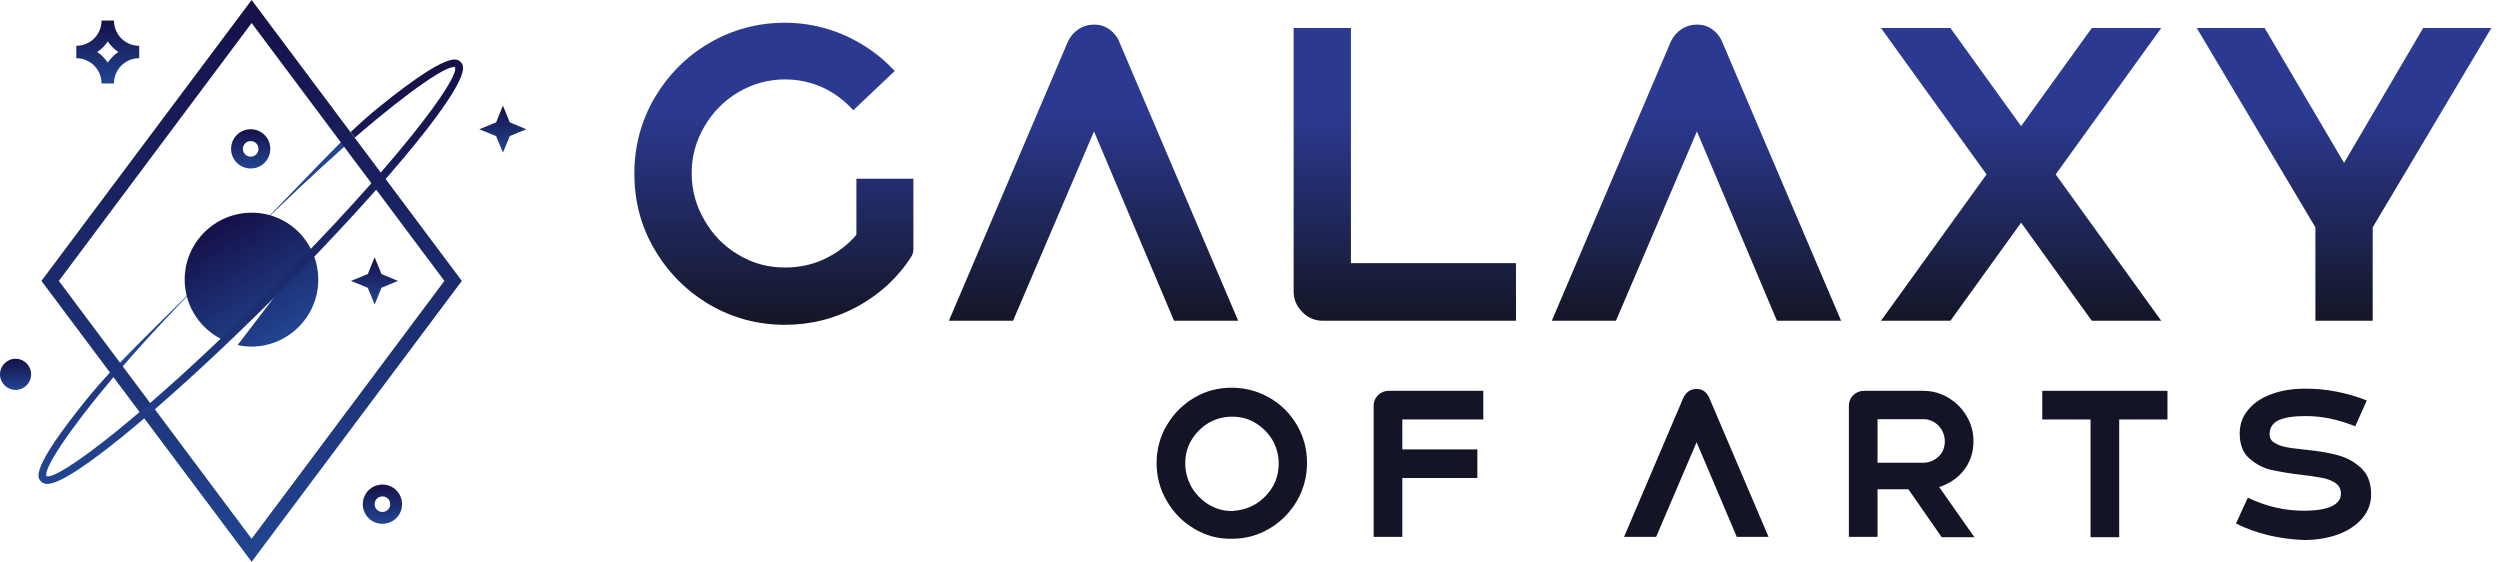 <svg width="267" height="60" viewBox="0 0 267 60" fill="none" xmlns="http://www.w3.org/2000/svg">
<path d="M12.705 38.847L13.004 39.246C15.732 36.086 19.124 32.461 23.148 28.437C23.182 28.47 23.248 28.47 23.248 28.337C23.082 28.304 23.115 28.37 23.148 28.437C19.424 32.162 15.798 35.621 12.705 38.847Z" fill="#224591"/>
<path d="M26.275 25.576C30.233 21.619 33.825 18.293 36.918 15.532L36.552 15.033C33.392 18.193 29.967 21.885 26.275 25.576C26.242 25.543 26.175 25.543 26.175 25.676C26.341 25.709 26.308 25.61 26.275 25.576Z" fill="#224591"/>
<path d="M26.874 2.461L47.461 30L26.874 57.539L6.286 30L26.874 2.461ZM26.874 0L4.423 30L26.874 60L49.324 30L26.874 0Z" fill="url(#paint0_linear)"/>
<path d="M26.874 22.716C22.949 22.716 19.723 25.909 19.723 29.867C19.723 32.86 21.585 35.421 24.213 36.486L29.601 31.33L25.377 36.851C25.843 36.951 26.341 37.018 26.84 37.018C30.765 37.018 33.991 33.825 33.991 29.867C33.991 25.909 30.831 22.716 26.874 22.716Z" fill="url(#paint1_linear)"/>
<path d="M49.191 6.619C48.825 6.253 47.96 5.388 40.51 11.408C39.512 12.206 38.514 13.104 37.45 14.102L37.882 14.701C44.035 9.412 47.894 6.885 48.592 7.184C49.124 8.315 42.406 17.461 28.803 31.064C15.266 44.601 6.12 51.352 4.956 50.854C4.656 50.122 7.051 46.297 12.14 40.244L11.774 39.745C10.842 40.776 9.945 41.774 9.18 42.738C3.16 50.188 3.991 51.053 4.39 51.419C4.49 51.519 4.656 51.685 5.022 51.685C5.887 51.685 7.849 50.854 13.071 46.63C17.694 42.871 23.514 37.55 29.435 31.63C35.355 25.709 40.676 19.889 44.435 15.266C50.421 7.849 49.556 6.984 49.191 6.619Z" fill="url(#paint2_linear)"/>
<path d="M24.678 15.898C24.678 17.062 25.61 17.993 26.774 17.993C27.938 17.993 28.869 17.062 28.869 15.898C28.869 14.734 27.938 13.803 26.774 13.803C25.61 13.803 24.678 14.734 24.678 15.898ZM26.774 15.067C27.239 15.067 27.605 15.432 27.605 15.898C27.605 16.364 27.239 16.73 26.774 16.73C26.308 16.73 25.942 16.364 25.942 15.898C25.942 15.432 26.308 15.067 26.774 15.067Z" fill="url(#paint3_linear)"/>
<path d="M10.843 8.913H12.173C12.173 7.417 13.37 6.219 14.867 6.219V4.889C13.37 4.889 12.173 3.692 12.173 2.195H10.843C10.843 3.692 9.645 4.889 8.149 4.889V6.219C9.645 6.219 10.843 7.417 10.843 8.913ZM11.508 4.423C11.807 4.889 12.206 5.255 12.639 5.554C12.173 5.854 11.807 6.253 11.508 6.685C11.208 6.253 10.843 5.854 10.377 5.554C10.843 5.255 11.208 4.889 11.508 4.423Z" fill="url(#paint4_linear)"/>
<path d="M1.663 41.641C2.581 41.641 3.326 40.896 3.326 39.978C3.326 39.059 2.581 38.315 1.663 38.315C0.745 38.315 0 39.059 0 39.978C0 40.896 0.745 41.641 1.663 41.641Z" fill="url(#paint5_linear)"/>
<path d="M53.714 11.275L52.982 13.071L51.186 13.803L52.982 14.534L53.714 16.297L54.446 14.534L56.208 13.803L54.446 13.071L53.714 11.275Z" fill="url(#paint6_linear)"/>
<path d="M38.747 53.847C38.747 55.011 39.678 55.942 40.843 55.942C42.007 55.942 42.938 55.011 42.938 53.847C42.938 52.683 42.007 51.752 40.843 51.752C39.678 51.752 38.747 52.683 38.747 53.847ZM40.843 53.016C41.308 53.016 41.674 53.381 41.674 53.847C41.674 54.313 41.308 54.678 40.843 54.678C40.377 54.678 40.011 54.313 40.011 53.847C40.011 53.381 40.377 53.016 40.843 53.016Z" fill="url(#paint7_linear)"/>
<path d="M40.011 27.472L39.279 29.268L37.483 30L39.279 30.732L40.011 32.528L40.743 30.732L42.505 30L40.743 29.268L40.011 27.472Z" fill="url(#paint8_linear)"/>
<path d="M97.55 19.091V26.641C97.55 26.907 97.483 27.14 97.35 27.372C95.92 29.634 93.991 31.397 91.596 32.727C89.202 34.024 86.608 34.69 83.814 34.69C80.92 34.69 78.226 33.958 75.765 32.528C73.304 31.064 71.341 29.102 69.911 26.641C68.448 24.18 67.749 21.452 67.749 18.526C67.749 15.599 68.481 12.905 69.911 10.444C71.375 7.982 73.304 6.02 75.765 4.59C78.226 3.16 80.92 2.428 83.814 2.428C86.075 2.428 88.204 2.894 90.266 3.792C92.295 4.723 94.058 5.953 95.554 7.583L91.131 11.774C90.2 10.743 89.102 9.911 87.871 9.346C86.608 8.781 85.277 8.481 83.847 8.481C82.051 8.481 80.388 8.947 78.858 9.845C77.328 10.743 76.131 11.973 75.233 13.503C74.335 15.033 73.869 16.696 73.869 18.492C73.869 20.288 74.335 21.985 75.233 23.515C76.131 25.078 77.328 26.308 78.858 27.206C80.388 28.137 82.051 28.57 83.847 28.57C85.377 28.57 86.774 28.271 88.104 27.639C89.401 27.007 90.532 26.175 91.463 25.078V19.091H97.55Z" fill="url(#paint9_linear)"/>
<path d="M125.388 34.257L116.84 14.035L108.193 34.257H101.341L114.047 4.457C114.313 3.891 114.679 3.459 115.177 3.126C115.676 2.794 116.242 2.627 116.874 2.627C117.472 2.627 118.004 2.794 118.47 3.126C118.936 3.459 119.302 3.891 119.534 4.457L132.239 34.257H125.388Z" fill="url(#paint10_linear)"/>
<path d="M161.907 28.137V34.257H141.319C140.455 34.257 139.69 33.958 139.091 33.326C138.459 32.694 138.16 31.962 138.16 31.131V2.993H144.279V28.104H161.907V28.137Z" fill="url(#paint11_linear)"/>
<path d="M189.778 34.257L181.231 14.035L172.583 34.257H165.732L178.437 4.457C178.703 3.891 179.069 3.459 179.568 3.126C180.067 2.794 180.632 2.627 181.264 2.627C181.863 2.627 182.395 2.794 182.86 3.126C183.326 3.459 183.692 3.891 183.925 4.457L196.63 34.257H189.778Z" fill="url(#paint12_linear)"/>
<path d="M219.546 18.625L230.82 34.257H223.404L215.854 23.781L208.304 34.257H200.887L212.162 18.625L200.887 2.993H208.304L215.854 13.47L223.404 2.993H230.82L219.546 18.625Z" fill="url(#paint13_linear)"/>
<path d="M247.284 24.279L234.612 2.993H241.863L250.344 17.395L258.792 2.993H266.075L253.404 24.279V34.257H247.284V24.279Z" fill="url(#paint14_linear)"/>
<path d="M127.55 56.474C126.319 55.743 125.355 54.778 124.623 53.514C123.891 52.284 123.525 50.92 123.525 49.457C123.525 47.993 123.891 46.63 124.623 45.399C125.355 44.169 126.319 43.204 127.55 42.472C128.78 41.741 130.111 41.408 131.574 41.408C133.004 41.408 134.335 41.774 135.565 42.472C136.796 43.171 137.761 44.135 138.492 45.366C139.224 46.596 139.59 47.96 139.59 49.423C139.59 50.887 139.224 52.251 138.525 53.481C137.794 54.712 136.829 55.709 135.599 56.441C134.368 57.173 133.038 57.539 131.574 57.539C130.111 57.572 128.78 57.206 127.55 56.474ZM134.069 53.847C134.834 53.381 135.432 52.783 135.898 52.018C136.364 51.253 136.563 50.388 136.563 49.49C136.563 48.592 136.33 47.761 135.898 46.995C135.432 46.231 134.834 45.632 134.069 45.166C133.304 44.701 132.472 44.501 131.574 44.501C130.676 44.501 129.845 44.734 129.08 45.166C128.315 45.632 127.716 46.231 127.251 46.995C126.785 47.761 126.585 48.592 126.585 49.49C126.585 50.388 126.818 51.219 127.251 52.018C127.716 52.783 128.315 53.415 129.08 53.88C129.845 54.346 130.676 54.579 131.574 54.579C132.472 54.512 133.304 54.313 134.069 53.847Z" fill="#131526"/>
<path d="M149.767 44.8V47.993H157.783V51.053H149.767V57.339H146.707V43.304C146.707 42.871 146.874 42.505 147.173 42.206C147.472 41.907 147.871 41.74 148.304 41.74H158.415V44.8H149.767Z" fill="#131526"/>
<path d="M185.488 57.339L181.197 47.228L176.874 57.339H173.448L179.801 42.439C179.934 42.173 180.133 41.94 180.366 41.774C180.632 41.608 180.898 41.541 181.197 41.541C181.497 41.541 181.763 41.608 181.996 41.774C182.228 41.94 182.395 42.173 182.528 42.439L188.88 57.339H185.488Z" fill="#131526"/>
<path d="M203.814 52.251H200.521V57.339H197.461V43.304C197.461 42.871 197.628 42.505 197.927 42.206C198.226 41.907 198.625 41.74 199.058 41.74H205.377C206.342 41.74 207.24 41.973 208.071 42.472C208.903 42.971 209.534 43.603 210.033 44.434C210.532 45.266 210.765 46.164 210.765 47.129C210.765 48.293 210.432 49.324 209.767 50.188C209.102 51.053 208.204 51.652 207.107 52.018L210.865 57.372H207.373L203.814 52.251ZM200.521 49.423H205.377C206.009 49.423 206.574 49.191 207.04 48.758C207.506 48.326 207.705 47.76 207.705 47.129C207.705 46.497 207.472 45.931 207.04 45.465C206.574 45 206.042 44.767 205.377 44.767H200.521V49.423Z" fill="#131526"/>
<path d="M231.486 44.8H226.33V57.372H223.271V44.8H218.115V41.74H231.486V44.8Z" fill="#131526"/>
<path d="M238.803 55.909L240.067 53.149C241.996 54.08 243.991 54.545 246.053 54.545C247.35 54.545 248.348 54.379 249.013 54.08C249.679 53.747 250.011 53.315 250.011 52.749C250.011 52.284 249.845 51.918 249.512 51.652C249.18 51.386 248.747 51.22 248.248 51.087C247.716 50.987 247.018 50.854 246.12 50.754C244.656 50.588 243.492 50.388 242.594 50.188C241.696 49.989 240.898 49.557 240.233 48.958C239.534 48.359 239.202 47.461 239.202 46.297C239.202 45.299 239.501 44.468 240.133 43.736C240.732 43.005 241.597 42.439 242.661 42.073C243.725 41.674 244.922 41.508 246.22 41.508C247.35 41.508 248.481 41.608 249.612 41.84C250.743 42.073 251.807 42.373 252.772 42.772L251.541 45.532C249.745 44.8 247.982 44.435 246.253 44.435C244.989 44.435 244.058 44.568 243.393 44.867C242.727 45.166 242.395 45.665 242.395 46.364C242.395 46.763 242.561 47.095 242.927 47.295C243.293 47.528 243.692 47.661 244.191 47.761C244.656 47.86 245.322 47.927 246.186 48.027C247.55 48.16 248.747 48.359 249.712 48.625C250.676 48.891 251.508 49.357 252.206 50.022C252.905 50.687 253.237 51.619 253.237 52.816C253.237 53.781 252.905 54.645 252.273 55.377C251.641 56.109 250.776 56.674 249.712 57.073C248.614 57.472 247.417 57.672 246.087 57.672C243.426 57.572 240.998 57.007 238.803 55.909Z" fill="#131526"/>
<defs>
<linearGradient id="paint0_linear" x1="26.881" y1="60.002" x2="26.881" y2="-0.002" gradientUnits="userSpaceOnUse">
<stop stop-color="#224591"/>
<stop offset="1" stop-color="#151048"/>
</linearGradient>
<linearGradient id="paint1_linear" x1="30.449" y1="36.027" x2="23.314" y2="23.668" gradientUnits="userSpaceOnUse">
<stop stop-color="#224591"/>
<stop offset="1" stop-color="#151048"/>
</linearGradient>
<linearGradient id="paint2_linear" x1="26.771" y1="51.74" x2="26.771" y2="6.362" gradientUnits="userSpaceOnUse">
<stop stop-color="#224591"/>
<stop offset="1" stop-color="#151048"/>
</linearGradient>
<linearGradient id="paint3_linear" x1="26.772" y1="17.989" x2="26.772" y2="13.793" gradientUnits="userSpaceOnUse">
<stop stop-color="#224591"/>
<stop offset="1" stop-color="#151048"/>
</linearGradient>
<linearGradient id="paint4_linear" x1="11.516" y1="8.914" x2="11.516" y2="2.199" gradientUnits="userSpaceOnUse">
<stop stop-color="#224591"/>
<stop offset="1" stop-color="#151048"/>
</linearGradient>
<linearGradient id="paint5_linear" x1="1.679" y1="41.671" x2="1.679" y2="38.313" gradientUnits="userSpaceOnUse">
<stop stop-color="#224591"/>
<stop offset="1" stop-color="#151048"/>
</linearGradient>
<linearGradient id="paint6_linear" x1="53.705" y1="16.311" x2="53.705" y2="11.275" gradientUnits="userSpaceOnUse">
<stop stop-color="#224591"/>
<stop offset="1" stop-color="#151048"/>
</linearGradient>
<linearGradient id="paint7_linear" x1="40.832" y1="55.937" x2="40.832" y2="51.74" gradientUnits="userSpaceOnUse">
<stop stop-color="#224591"/>
<stop offset="1" stop-color="#151048"/>
</linearGradient>
<linearGradient id="paint8_linear" x1="40.001" y1="32.518" x2="40.001" y2="27.482" gradientUnits="userSpaceOnUse">
<stop stop-color="#224591"/>
<stop offset="1" stop-color="#151048"/>
</linearGradient>
<linearGradient id="paint9_linear" x1="82.636" y1="34.669" x2="82.636" y2="2.416" gradientUnits="userSpaceOnUse">
<stop stop-color="#141626"/>
<stop offset="0.7" stop-color="#2B3990"/>
</linearGradient>
<linearGradient id="paint10_linear" x1="116.791" y1="34.247" x2="116.791" y2="2.627" gradientUnits="userSpaceOnUse">
<stop stop-color="#141626"/>
<stop offset="0.7" stop-color="#2B3990"/>
</linearGradient>
<linearGradient id="paint11_linear" x1="150.038" y1="34.247" x2="150.038" y2="3.007" gradientUnits="userSpaceOnUse">
<stop stop-color="#141626"/>
<stop offset="0.7" stop-color="#2B3990"/>
</linearGradient>
<linearGradient id="paint12_linear" x1="181.174" y1="34.247" x2="181.174" y2="2.627" gradientUnits="userSpaceOnUse">
<stop stop-color="#141626"/>
<stop offset="0.7" stop-color="#2B3990"/>
</linearGradient>
<linearGradient id="paint13_linear" x1="215.836" y1="34.247" x2="215.836" y2="3.007" gradientUnits="userSpaceOnUse">
<stop stop-color="#141626"/>
<stop offset="0.7" stop-color="#2B3990"/>
</linearGradient>
<linearGradient id="paint14_linear" x1="250.35" y1="34.247" x2="250.35" y2="3.007" gradientUnits="userSpaceOnUse">
<stop stop-color="#141626"/>
<stop offset="0.7" stop-color="#2B3990"/>
</linearGradient>
</defs>
</svg>
